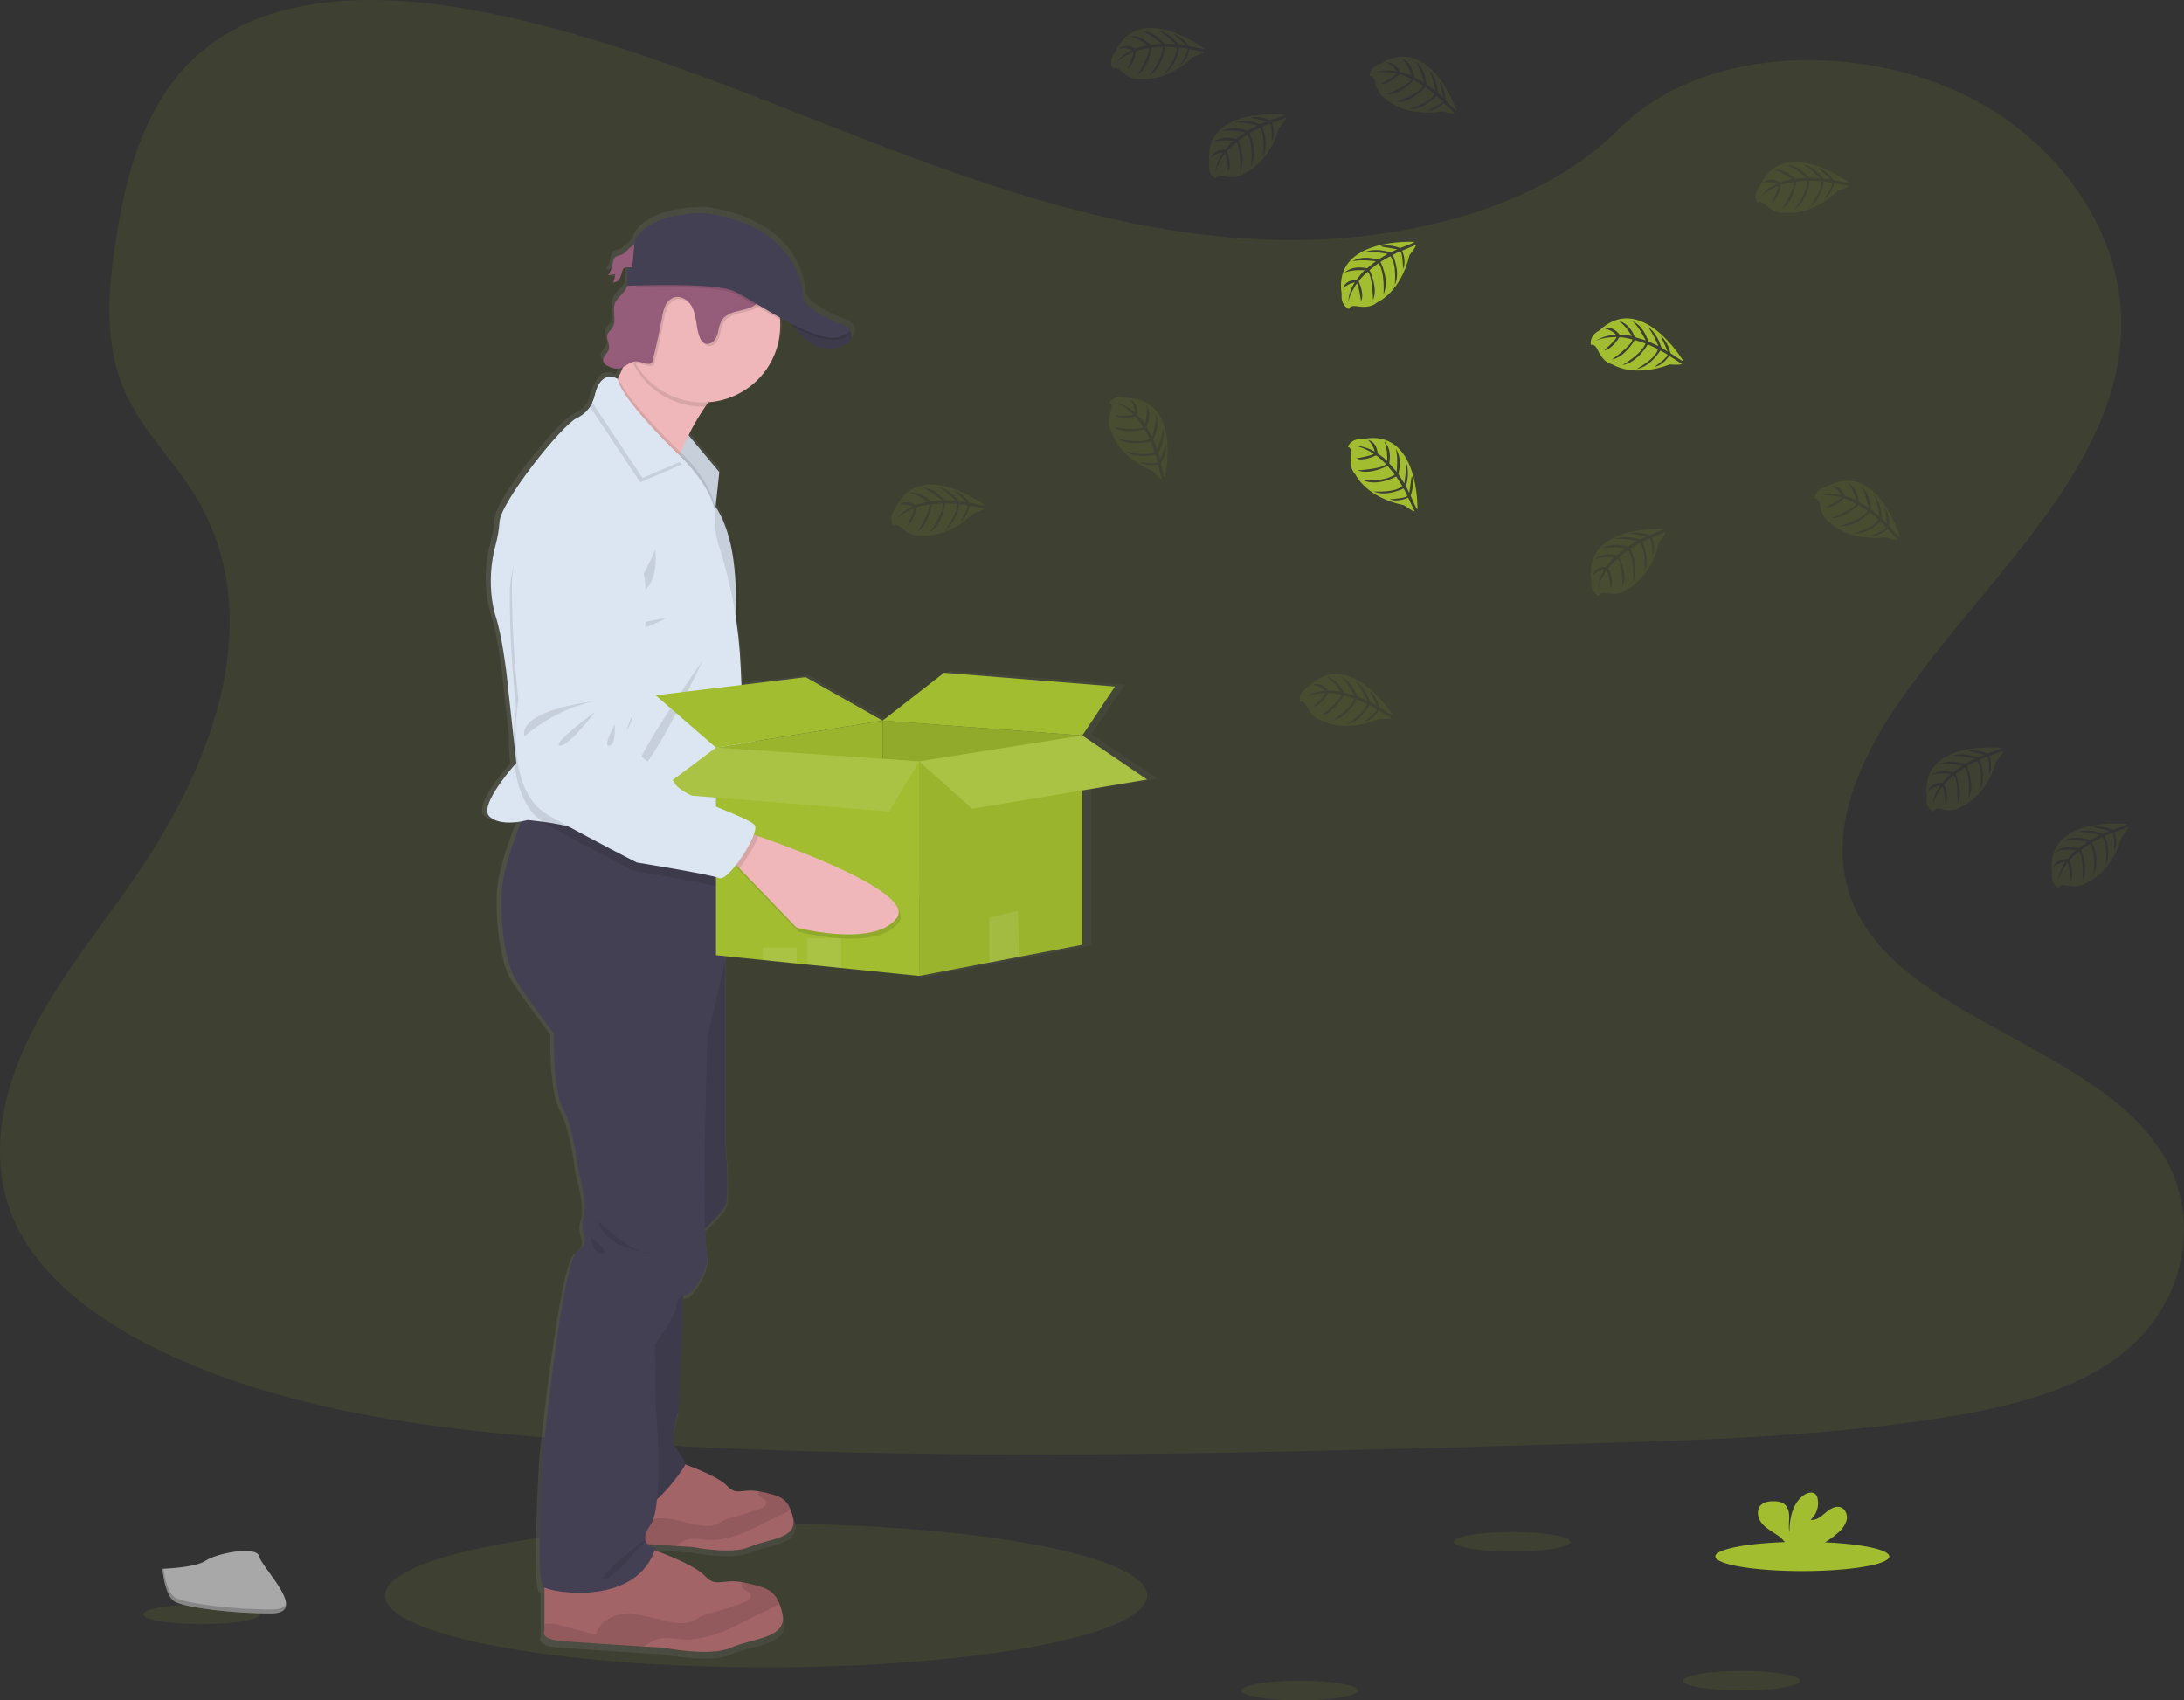 <svg width="149" height="116" viewBox="0 0 149 116" fill="none" xmlns="http://www.w3.org/2000/svg">
<rect x="0" y="0" width="149" height="116" fill="#333333" stroke="none"/>
<g clip-path="url(#clip0)">
<path opacity="0.1" d="M52.267 113.753C66.621 113.753 78.258 111.56 78.258 108.854C78.258 106.148 66.621 103.955 52.267 103.955C37.912 103.955 26.276 106.148 26.276 108.854C26.276 111.56 37.912 113.753 52.267 113.753Z" fill="#A2BD30"/>
<path opacity="0.1" d="M86.57 16.359C77.017 16.03 67.92 12.961 59.233 9.604C50.545 6.247 41.941 2.529 32.617 0.751C26.621 -0.393 19.762 -0.556 14.931 2.639C10.281 5.723 8.778 11.032 7.971 15.961C7.363 19.671 7.006 23.576 8.671 27.049C9.828 29.46 11.879 31.486 13.299 33.796C18.239 41.832 14.747 51.741 9.395 59.587C6.886 63.267 3.971 66.783 2.033 70.696C0.096 74.61 -0.8 79.109 0.896 83.112C2.575 87.077 6.579 90.049 10.917 92.142C19.727 96.393 30.104 97.609 40.23 98.299C62.639 99.824 85.166 99.164 107.634 98.502C115.949 98.258 124.3 98.01 132.48 96.731C137.023 96.02 141.712 94.892 145.01 92.17C149.196 88.715 150.233 82.864 147.428 78.532C142.723 71.263 129.717 69.458 126.424 61.659C124.614 57.365 126.473 52.584 129.104 48.603C134.748 40.061 144.207 32.567 144.705 22.805C145.047 16.099 140.5 9.384 133.469 6.211C126.099 2.885 115.879 3.303 110.444 8.808C104.843 14.471 95.005 16.652 86.57 16.359Z" fill="#A2BD30"/>
<path d="M78.98 53.121L74.459 50.089L76.739 46.711L64.799 45.764L60.508 49.065L55.138 46.069L50.658 46.605L50.605 45.431C50.55 44.206 50.426 42.985 50.234 41.774C50.254 41.407 50.267 40.985 50.266 40.527C50.266 38.596 50.003 36.037 48.849 34.33L49.114 31.954L46.959 29.421C47.306 28.735 47.7 28.075 48.14 27.445C48.214 27.339 48.288 27.236 48.367 27.136C51.164 26.935 53.371 24.647 53.371 21.85C53.371 21.72 53.371 21.591 53.356 21.463C53.356 21.412 53.346 21.359 53.34 21.308C53.613 21.454 53.889 21.601 54.165 21.748C54.217 21.822 54.276 21.895 54.34 21.982L54.354 21.998L54.436 22.099L54.463 22.13C54.492 22.165 54.523 22.199 54.554 22.234L54.575 22.258C54.653 22.345 54.736 22.433 54.825 22.519C54.835 22.528 54.845 22.537 54.854 22.547L54.965 22.65L54.996 22.678C55.09 22.762 55.191 22.842 55.291 22.919L55.324 22.942L55.45 23.029L55.492 23.055C55.54 23.085 55.591 23.115 55.639 23.143L55.657 23.154C55.715 23.184 55.774 23.214 55.833 23.242L55.862 23.253C55.912 23.275 55.962 23.296 56.01 23.315L56.056 23.331C56.107 23.349 56.157 23.365 56.211 23.38L56.243 23.389C56.308 23.405 56.373 23.418 56.439 23.428H56.447C56.509 23.438 56.572 23.445 56.636 23.447H56.678C56.735 23.45 56.791 23.45 56.848 23.447H56.885C56.956 23.443 57.026 23.435 57.096 23.422C57.426 23.379 57.743 23.266 58.026 23.09C58.098 23.043 58.162 22.984 58.215 22.916C58.51 22.531 58.185 22.11 58.185 22.11C58.07 21.836 57.323 21.644 57.323 21.644C57.323 21.644 54.962 20.663 54.962 19.882C54.962 19.101 54.371 15.048 48.277 14.121C48.277 14.121 44.313 13.899 43.199 16.011L43.175 16.258C42.847 16.462 42.576 16.871 42.253 16.992C42.113 17.022 41.978 17.071 41.853 17.139V17.111C41.815 17.143 41.785 17.183 41.763 17.227C41.693 17.364 41.652 17.514 41.64 17.667C41.607 17.855 41.541 18.035 41.447 18.2C41.42 18.247 41.391 18.293 41.358 18.335V18.335L41.333 18.375C41.505 18.388 41.677 18.361 41.835 18.294C41.81 18.495 41.761 18.693 41.687 18.882C41.781 18.885 41.874 18.861 41.955 18.813C42.035 18.765 42.1 18.695 42.142 18.612V18.6L42.161 18.573C42.198 18.505 42.229 18.434 42.253 18.36L42.236 18.378C42.266 18.283 42.293 18.186 42.325 18.092C42.34 18.039 42.364 17.989 42.397 17.945C42.437 17.905 42.485 17.876 42.538 17.858C42.591 17.84 42.648 17.835 42.703 17.843L42.642 19.117H42.669C42.633 19.209 42.59 19.299 42.539 19.384C42.33 19.722 41.949 19.952 41.809 20.322C41.748 20.501 41.725 20.69 41.741 20.877C41.741 20.988 41.754 21.099 41.763 21.209V21.201C41.783 21.494 41.789 21.773 41.63 22.01C41.521 22.171 41.345 22.293 41.285 22.477C41.268 22.528 41.26 22.581 41.262 22.635C41.274 22.796 41.308 22.955 41.363 23.107C41.363 23.104 41.363 23.101 41.363 23.098C41.4 23.209 41.408 23.328 41.388 23.444C41.321 23.738 40.963 23.983 40.98 24.264C40.98 24.301 40.985 24.337 40.997 24.372C41.066 24.509 41.185 24.615 41.33 24.666C41.558 24.795 41.819 24.852 42.08 24.831C42.178 24.813 42.272 24.781 42.36 24.735C42.257 24.972 42.151 25.205 42.043 25.427C42.027 25.462 42.009 25.497 41.992 25.532C41.992 25.532 41.079 24.926 40.561 26.163C40.41 26.419 40.302 26.699 40.241 26.991C40.215 27.107 40.178 27.221 40.132 27.331C39.902 27.719 39.558 28.026 39.146 28.212C38.089 28.694 33.821 33.991 33.745 35.363C33.709 35.898 33.618 36.428 33.474 36.946C33.138 38.164 33.052 39.437 33.22 40.689C33.273 41.093 33.36 41.493 33.481 41.883C33.934 43.253 34.237 45.809 34.237 45.809L34.727 50.247C34.709 50.86 34.735 51.473 34.807 52.081C34.306 52.65 32.298 55.018 33.065 55.663C33.656 56.171 34.689 56.087 35.269 55.983C34.78 57.186 34.011 59.277 33.909 60.713C33.762 62.838 34.162 65.653 34.795 66.734C35.428 67.815 37.539 70.587 37.539 70.587C37.539 70.587 37.44 74.391 38.194 75.772C38.948 77.154 39.252 80.021 39.252 80.021C39.252 80.021 39.956 82.441 39.603 83.331C39.251 84.221 40.257 84.961 39.2 85.552C38.144 86.144 36.792 99.483 36.792 99.483C36.792 99.483 36.247 108.224 36.792 108.669C36.821 108.69 36.852 108.709 36.885 108.724V111.661C36.885 111.661 36.507 112.277 38.043 112.402C39.096 112.486 42.079 112.675 43.848 112.785L45.219 112.871C45.219 112.871 48.466 113.514 49.901 112.871C51.336 112.227 53.879 112.242 53.501 110.543C53.451 110.312 53.383 110.085 53.3 109.863C52.885 108.809 52.181 108.688 50.884 108.395C50.809 108.379 50.736 108.364 50.67 108.352C49.303 108.116 48.855 108.749 48.089 107.925C47.423 107.213 45.303 106.415 44.582 106.163C44.599 106.11 44.622 106.058 44.639 106.004C44.435 105.97 44.245 105.877 44.092 105.738L46.047 105.862L47.212 105.934C47.212 105.934 49.972 106.481 51.197 105.934C52.422 105.386 54.577 105.4 54.255 103.957C54.212 103.76 54.156 103.567 54.085 103.378C53.732 102.483 53.133 102.384 52.031 102.136C51.967 102.123 51.908 102.11 51.849 102.099C50.688 101.898 50.307 102.436 49.656 101.737C49.098 101.14 47.337 100.472 46.704 100.245C46.704 99.919 46.261 99.455 45.982 98.989C45.655 98.446 46.26 96.544 46.26 96.544L46.605 88.654C46.737 88.596 46.876 88.556 47.019 88.536C47.019 88.536 48.58 87.053 48.227 85.473C48.155 84.995 48.118 84.513 48.115 84.03C48.629 83.555 49.336 82.855 49.536 82.423C49.864 81.72 49.536 78.311 49.536 78.311V65.278L52.149 65.541L54.519 65.784L55.241 65.857L57.611 66.095L63.059 66.643L67.968 65.718L70.091 65.318L74.459 64.496V53.864L78.98 53.121ZM43.025 17.89L42.721 17.858C42.821 17.863 42.927 17.882 43.025 17.89Z" fill="url(#paint0_linear)"/>
<path d="M68.384 60.024C66.908 62.126 61.602 61.013 61.602 61.013L57.49 57.184L56.937 56.666L57.865 54.704C57.865 54.704 58.16 54.785 58.666 54.929C61.324 55.697 69.629 58.258 68.384 60.024Z" fill="#EFB7B9"/>
<path opacity="0.1" d="M58.663 54.929C58.482 55.557 57.984 56.499 57.49 57.184L56.937 56.666L57.865 54.704C57.865 54.704 58.163 54.785 58.663 54.929Z" fill="black"/>
<path d="M44.561 32.804C44.561 32.804 40.771 34.477 40.957 38.584C41.091 41.23 41.38 43.867 41.825 46.479C41.825 46.479 41.05 52.66 44.276 54.253C47.502 55.846 50.488 57.156 50.488 57.156C50.488 57.156 55.536 57.697 56.163 57.92C56.791 58.143 58.751 54.73 58.389 54.199C58.027 53.667 53.394 52.553 52.804 51.666C52.214 50.779 50.848 50.231 50.848 50.231C50.848 50.231 49.439 49.382 49.343 48.616C49.247 47.849 49.619 47.278 49.714 46.941C49.808 46.605 50.047 43.358 50.047 43.358C50.047 43.358 51.638 31.801 44.561 32.804Z" fill="#DCE6F2"/>
<path opacity="0.1" d="M47.063 46.31C47.063 46.31 41.863 47.176 42.366 48.987C42.366 48.987 44.254 47.033 47.063 46.31Z" fill="black"/>
<path opacity="0.1" d="M47.102 47.043C47.102 47.043 44.244 49.365 44.803 49.484C45.362 49.602 47.102 47.043 47.102 47.043Z" fill="black"/>
<path opacity="0.1" d="M48.477 47.852C48.477 47.852 47.711 49.413 48.181 49.308C48.652 49.202 48.477 47.852 48.477 47.852Z" fill="black"/>
<path opacity="0.1" d="M58.855 55.095L58.539 55.005C58.629 54.711 58.654 54.473 58.581 54.363C58.219 53.832 53.589 52.719 53 51.83C52.411 50.942 51.045 50.395 51.045 50.395C51.045 50.395 49.635 49.547 49.539 48.78C49.443 48.014 49.815 47.442 49.91 47.106C50.004 46.77 50.243 43.522 50.243 43.522C50.243 43.522 51.83 31.966 44.753 32.969C44.753 32.969 40.963 34.643 41.147 38.75C41.281 41.397 41.571 44.033 42.017 46.645C42.017 46.645 41.242 52.826 44.468 54.419C47.694 56.012 50.68 57.322 50.68 57.322C50.68 57.322 55.726 57.861 56.355 58.086C56.593 58.171 57.022 57.732 57.443 57.128L57.682 57.35L61.794 61.177C61.794 61.177 67.1 62.292 68.576 60.19C69.823 58.422 61.519 55.861 58.855 55.095Z" fill="black"/>
<path d="M42.38 17.388C42.235 17.416 42.097 17.469 41.971 17.545C41.823 17.667 41.823 17.876 41.786 18.058C41.743 18.311 41.642 18.551 41.491 18.76C41.659 18.772 41.827 18.744 41.982 18.679C41.957 18.88 41.908 19.077 41.835 19.266C41.927 19.268 42.017 19.244 42.096 19.197C42.175 19.149 42.238 19.08 42.278 18.997C42.356 18.832 42.417 18.659 42.462 18.482C42.476 18.429 42.5 18.379 42.533 18.335C42.669 18.175 42.921 18.247 43.131 18.268C43.305 18.282 43.48 18.25 43.638 18.175C43.796 18.099 43.931 17.983 44.028 17.839C44.251 17.503 44.264 16.642 43.733 16.551C43.178 16.46 42.833 17.221 42.38 17.388Z" fill="#965D7B"/>
<g opacity="0.1">
<path opacity="0.1" d="M41.956 17.726C41.969 17.654 41.978 17.579 41.994 17.507C41.854 17.629 41.847 17.836 41.81 18.019C41.791 18.125 41.762 18.229 41.723 18.329C41.839 18.145 41.918 17.94 41.956 17.726V17.726Z" fill="black"/>
<path opacity="0.1" d="M42.003 18.939C42.077 18.75 42.126 18.552 42.151 18.351C42.003 18.413 41.843 18.441 41.683 18.432C41.636 18.535 41.58 18.634 41.513 18.726C41.681 18.738 41.849 18.711 42.003 18.646C41.979 18.847 41.929 19.045 41.856 19.234C41.947 19.236 42.038 19.212 42.117 19.164C42.195 19.116 42.258 19.047 42.298 18.965C42.335 18.898 42.365 18.828 42.387 18.755C42.344 18.815 42.286 18.863 42.219 18.896C42.152 18.928 42.078 18.942 42.003 18.939V18.939Z" fill="black"/>
<path opacity="0.1" d="M43.299 17.94C43.089 17.919 42.836 17.847 42.7 18.007C42.667 18.052 42.643 18.102 42.629 18.154C42.616 18.192 42.604 18.232 42.593 18.272C42.734 18.162 42.961 18.22 43.151 18.239C43.326 18.254 43.501 18.221 43.658 18.146C43.816 18.071 43.951 17.955 44.049 17.811C44.093 17.739 44.127 17.662 44.148 17.58C44.047 17.705 43.916 17.802 43.768 17.865C43.62 17.928 43.459 17.953 43.299 17.94Z" fill="black"/>
</g>
<path d="M46.822 29.517L49.073 32.21L48.779 34.928L46.059 30.691L46.822 29.517Z" fill="#DCE6F2"/>
<path opacity="0.1" d="M49.071 32.21L48.795 34.766L48.778 34.928L46.323 31.104L46.059 30.691L46.136 30.572L46.821 29.517L46.973 29.699L49.071 32.21Z" fill="black"/>
<path d="M50.24 25.87C49.479 26.087 48.751 26.834 48.118 27.739C47.69 28.365 47.307 29.019 46.972 29.698C46.764 30.113 46.581 30.511 46.429 30.857L46.323 31.104C46.066 31.707 45.923 32.111 45.923 32.111C45.923 32.111 40.093 27.75 41.016 27.456C41.326 27.358 41.733 26.697 42.136 25.864L42.186 25.759C42.441 25.224 42.692 24.628 42.915 24.067C43.371 22.914 43.709 21.913 43.709 21.913C43.709 21.913 52.565 25.209 50.24 25.87Z" fill="#EFB7B9"/>
<path d="M53.728 21.668C53.728 21.668 55.074 24.09 56.882 23.76C58.69 23.43 57.946 22.459 57.946 22.459L53.728 21.668Z" fill="#444053"/>
<path d="M51.12 105.54C49.927 106.082 47.231 105.54 47.231 105.54L46.094 105.47C44.618 105.376 42.148 105.217 41.274 105.146C39.999 105.042 40.312 104.522 40.312 104.522V101.381L46.499 99.822C46.499 99.822 48.944 100.654 49.614 101.381C50.251 102.074 50.623 101.541 51.758 101.741C51.814 101.751 51.873 101.763 51.935 101.778C53.012 102.023 53.596 102.12 53.942 103.008C54.011 103.195 54.067 103.386 54.109 103.581C54.427 105.011 52.311 105.001 51.12 105.54Z" fill="#A36468"/>
<path opacity="0.1" d="M53.942 103.009C53.72 103.146 53.487 103.265 53.245 103.364C52.434 103.732 51.662 104.182 50.841 104.53C50.02 104.878 49.136 105.126 48.248 105.06C47.783 105.026 47.308 104.913 46.863 105.045C46.589 105.151 46.33 105.294 46.094 105.47C44.618 105.376 42.148 105.217 41.274 105.147C39.999 105.042 40.312 104.523 40.312 104.523V104.155C40.358 104.155 40.409 104.142 40.468 104.138C40.774 104.133 41.078 104.178 41.368 104.271C42.009 104.445 42.647 104.615 43.287 104.785C43.34 104.588 43.432 104.402 43.559 104.241C43.686 104.08 43.845 103.947 44.025 103.848C44.391 103.655 44.801 103.562 45.215 103.577C46.208 103.59 47.148 104.058 48.14 104.105C48.417 104.131 48.697 104.084 48.95 103.97C49.086 103.903 49.206 103.804 49.339 103.73C49.551 103.627 49.776 103.552 50.007 103.505C50.657 103.344 51.296 103.139 51.918 102.891C52.096 102.822 52.302 102.697 52.279 102.509C52.248 102.26 51.853 102.23 51.75 102.001C51.732 101.96 51.724 101.915 51.725 101.87C51.728 101.825 51.74 101.781 51.762 101.741C51.818 101.751 51.877 101.763 51.939 101.778C53.012 102.023 53.596 102.12 53.942 103.009Z" fill="black"/>
<path d="M49.86 112.413C48.458 113.05 45.284 112.413 45.284 112.413L43.949 112.335C42.219 112.225 39.305 112.041 38.277 111.955C36.776 111.831 37.145 111.22 37.145 111.22V107.518L44.425 105.683C44.425 105.683 47.303 106.662 48.092 107.518C48.84 108.333 49.272 107.706 50.614 107.941C50.68 107.953 50.75 107.968 50.822 107.984C52.09 108.277 52.778 108.388 53.183 109.433C53.266 109.653 53.331 109.878 53.38 110.107C53.746 111.79 51.262 111.777 49.86 112.413Z" fill="#A36468"/>
<path opacity="0.1" d="M53.18 109.433C52.92 109.595 52.646 109.735 52.361 109.851C51.406 110.285 50.497 110.813 49.532 111.223C48.567 111.633 47.526 111.923 46.48 111.847C45.934 111.807 45.374 111.671 44.856 111.829C44.532 111.955 44.226 112.125 43.949 112.335C42.219 112.224 39.305 112.041 38.277 111.954C36.776 111.831 37.145 111.22 37.145 111.22V110.788C37.206 110.778 37.267 110.772 37.329 110.768C37.689 110.761 38.047 110.814 38.389 110.925L40.645 111.53C40.708 111.297 40.818 111.078 40.969 110.889C41.119 110.699 41.307 110.542 41.521 110.427C41.951 110.199 42.434 110.088 42.921 110.107C44.09 110.123 45.196 110.674 46.363 110.73C46.688 110.759 47.016 110.705 47.314 110.572C47.474 110.492 47.609 110.376 47.771 110.289C48.021 110.167 48.285 110.079 48.558 110.025C49.319 109.834 50.066 109.592 50.795 109.302C51.004 109.22 51.247 109.073 51.219 108.853C51.182 108.559 50.719 108.524 50.596 108.254C50.575 108.205 50.566 108.152 50.569 108.099C50.571 108.046 50.586 107.995 50.611 107.948C50.677 107.96 50.747 107.975 50.819 107.991C52.087 108.273 52.775 108.387 53.18 109.433Z" fill="black"/>
<path d="M46.686 87.009L46.292 96.236C46.292 96.236 45.702 98.12 46.022 98.659C46.342 99.198 46.883 99.735 46.686 100.054C46.49 100.372 44.128 103.818 43.365 102.496C42.602 101.174 41.85 95.447 41.85 95.447L42.554 88.374L46.686 87.009Z" fill="#444053"/>
<path d="M48.395 64.022L49.491 65.478V78.148C49.491 78.148 49.811 81.526 49.491 82.223C49.17 82.921 47.547 84.316 47.547 84.316L46.182 77.341L46.477 69.962L48.395 64.022Z" fill="#444053"/>
<path opacity="0.1" d="M46.686 87.009L46.292 96.236C46.292 96.236 45.702 98.12 46.022 98.659C46.342 99.198 46.883 99.735 46.686 100.054C46.49 100.372 44.128 103.818 43.365 102.496C42.602 101.174 41.85 95.447 41.85 95.447L42.554 88.374L46.686 87.009Z" fill="black"/>
<path opacity="0.1" d="M48.395 64.022L49.491 65.478V78.148C49.491 78.148 49.811 81.526 49.491 82.223C49.17 82.921 47.547 84.316 47.547 84.316L46.182 77.341L46.477 69.962L48.395 64.022Z" fill="black"/>
<path d="M49.491 58.618V65.471L48.261 70.806C48.261 70.806 47.867 83.68 48.211 85.246C48.555 86.811 47.03 88.281 47.03 88.281C47.03 88.281 46.145 88.379 46.145 89.064C46.145 89.748 44.669 91.707 44.669 91.707L44.718 95.525C44.718 95.525 45.358 102.672 44.374 104.042C43.389 105.412 44.718 105.609 44.718 105.609C43.488 109.622 37.584 108.693 37.052 108.252C36.519 107.812 37.052 99.148 37.052 99.148C37.052 99.148 38.371 85.931 39.404 85.344C40.437 84.757 39.454 84.022 39.798 83.141C40.142 82.26 39.454 79.862 39.454 79.862C39.454 79.862 39.159 77.022 38.421 75.652C37.683 74.282 37.781 70.512 37.781 70.512C37.781 70.512 35.714 67.771 35.1 66.694C34.486 65.618 34.091 62.828 34.239 60.722C34.339 59.299 35.09 57.227 35.567 56.035C35.796 55.463 35.961 55.093 35.961 55.093L36.101 55.13L44.163 57.23L49.491 58.618Z" fill="#444053"/>
<path opacity="0.1" d="M50.24 25.871C49.479 26.088 48.751 26.834 48.118 27.74H47.953C47.025 27.741 46.113 27.498 45.309 27.035C44.506 26.573 43.84 25.908 43.377 25.107C43.184 24.775 43.029 24.423 42.914 24.057C43.37 22.904 43.708 21.903 43.708 21.903C43.708 21.903 52.565 25.21 50.24 25.871Z" fill="black"/>
<path d="M53.229 22.199C53.23 23.003 53.046 23.796 52.691 24.517C52.336 25.239 51.819 25.87 51.18 26.361C50.541 26.852 49.797 27.191 49.006 27.352C48.215 27.512 47.397 27.49 46.616 27.286C45.834 27.082 45.111 26.703 44.5 26.177C43.889 25.652 43.408 24.993 43.093 24.253C42.779 23.513 42.639 22.711 42.685 21.909C42.731 21.107 42.961 20.326 43.358 19.626C43.518 19.342 43.705 19.074 43.916 18.825C44.264 18.412 44.673 18.055 45.129 17.764C45.9 17.277 46.784 16.997 47.695 16.952C48.607 16.907 49.515 17.097 50.33 17.505C51.146 17.913 51.841 18.525 52.347 19.28C52.854 20.035 53.156 20.909 53.222 21.814C53.225 21.944 53.229 22.071 53.229 22.199Z" fill="#EFB7B9"/>
<path opacity="0.1" d="M48.795 34.767L48.778 34.928L46.323 31.11C46.066 31.713 45.923 32.117 45.923 32.117C45.923 32.117 40.093 27.75 41.016 27.456C41.326 27.358 41.733 26.697 42.136 25.864L42.186 25.759C42.614 27.028 45.101 29.564 46.136 30.58C46.255 30.697 46.354 30.794 46.431 30.865L46.589 31.012L46.671 31.094C47.048 31.48 48.636 33.183 48.795 34.767Z" fill="black"/>
<path d="M50.63 47.721L50.361 56.322L50.314 57.854C50.314 57.854 47.132 57.56 44.163 57.237C41.772 56.977 39.518 56.697 39.171 56.532C38.728 56.325 37.779 56.165 37.031 56.064C36.452 55.986 35.998 55.945 35.998 55.945C35.998 55.945 35.828 55.995 35.567 56.042C34.997 56.144 33.996 56.228 33.413 55.724C32.668 55.08 34.627 52.737 35.115 52.175L35.223 52.053L35.038 50.357L34.559 45.959C34.559 45.959 34.264 43.426 33.821 42.068C33.702 41.681 33.617 41.286 33.565 40.885C33.401 39.645 33.485 38.384 33.813 37.176C33.953 36.663 34.042 36.137 34.079 35.606C34.153 34.248 38.322 28.998 39.355 28.521C39.82 28.305 40.194 27.934 40.412 27.472C40.484 27.327 40.538 27.174 40.573 27.015C41.016 25.107 42.136 25.864 42.136 25.864C42.406 27.358 46.587 31.311 46.587 31.311L46.67 31.393C47.085 31.816 48.933 33.801 48.801 35.496C48.775 36.127 48.87 36.757 49.08 37.352C49.931 40.017 50.42 42.782 50.534 45.576L50.63 47.721Z" fill="#DCE6F2"/>
<path opacity="0.1" d="M44.706 37.508C44.706 37.508 43.672 40.005 42.898 40.409C42.123 40.812 45.075 41.26 44.706 37.508Z" fill="black"/>
<path opacity="0.1" d="M45.48 42.17C45.48 42.17 43.119 42.464 43.119 42.905C43.119 43.345 45.48 42.17 45.48 42.17Z" fill="black"/>
<path opacity="0.1" d="M47.953 45.034C47.953 45.034 44.521 52.303 43.562 52.523C42.602 52.744 47.953 45.034 47.953 45.034Z" fill="black"/>
<path opacity="0.1" d="M46.522 31.68L43.684 32.907L40.258 27.759C40.331 27.614 40.385 27.46 40.419 27.302C40.862 25.393 41.982 26.151 41.982 26.151C42.252 27.644 46.434 31.597 46.434 31.597L46.522 31.68Z" fill="black"/>
<path d="M46.67 31.386L43.832 32.613L40.406 27.465C40.478 27.32 40.532 27.166 40.567 27.008C41.01 25.099 42.13 25.857 42.13 25.857C42.4 27.35 46.581 31.303 46.581 31.303L46.67 31.386Z" fill="#DCE6F2"/>
<path opacity="0.1" d="M50.314 57.854C50.314 57.854 47.132 57.56 44.163 57.237L49.491 58.625V60.24C49.258 60.45 49.055 60.559 48.924 60.503C48.31 60.246 43.299 59.439 43.299 59.439C43.299 59.439 40.389 57.97 37.248 56.208C37.172 56.166 37.098 56.12 37.026 56.07C36.66 55.823 36.345 55.508 36.097 55.143C35.517 54.308 35.233 53.234 35.111 52.181C35.042 51.578 35.016 50.971 35.034 50.364C35.049 49.675 35.112 48.989 35.223 48.309C34.919 45.677 34.771 43.029 34.78 40.379C34.817 36.267 38.691 34.799 38.691 34.799C45.813 34.175 43.605 45.629 43.605 45.629C43.605 45.629 43.193 48.86 43.081 49.19C42.969 49.521 42.566 50.071 42.62 50.842C42.675 51.613 44.036 52.535 44.036 52.535C44.036 52.535 45.364 53.155 45.911 54.073C46.31 54.75 48.899 55.668 50.361 56.323L50.314 57.854Z" fill="black"/>
<path opacity="0.1" d="M52.699 18.939C52.702 19.181 52.651 19.42 52.552 19.641C52.476 19.821 52.388 19.995 52.289 20.163C52.134 20.473 51.913 20.745 51.642 20.962C51.301 21.205 50.87 21.272 50.462 21.371C50.053 21.469 49.628 21.626 49.395 21.973C49.268 22.195 49.184 22.439 49.145 22.692C49.106 22.945 49.005 23.184 48.85 23.388C48.77 23.488 48.658 23.558 48.533 23.588C48.408 23.618 48.276 23.605 48.159 23.553C48.036 23.47 47.942 23.35 47.892 23.211C47.724 22.833 47.681 22.415 47.613 22.008C47.545 21.601 47.449 21.183 47.198 20.855C46.947 20.528 46.503 20.312 46.109 20.44C45.977 20.49 45.857 20.567 45.756 20.665C45.654 20.762 45.574 20.88 45.519 21.009C45.41 21.269 45.335 21.541 45.296 21.82C45.113 22.817 44.897 23.807 44.648 24.792C44.64 24.832 44.624 24.871 44.599 24.904C44.56 24.943 44.507 24.965 44.452 24.965C44.121 25.009 43.804 24.779 43.47 24.804C43.436 24.806 43.402 24.812 43.368 24.82C42.829 23.887 42.591 22.812 42.686 21.741C42.782 20.669 43.206 19.652 43.901 18.829L43.928 18.821C44.15 18.743 44.351 18.616 44.518 18.451C44.731 18.239 44.928 18.012 45.108 17.771L45.227 17.625C45.566 17.218 45.952 16.853 46.378 16.536C46.494 16.442 46.627 16.37 46.77 16.325C46.893 16.301 47.019 16.297 47.142 16.313C47.652 16.374 48.166 16.393 48.679 16.37C49.036 16.314 49.396 16.278 49.758 16.262C50.692 16.288 51.489 16.945 52.079 17.664C52.397 18.033 52.68 18.457 52.699 18.939Z" fill="black"/>
<path d="M42.669 19.766C42.464 20.101 42.093 20.328 41.955 20.695C41.751 21.229 42.095 21.892 41.779 22.368C41.674 22.528 41.501 22.647 41.442 22.831C41.342 23.14 41.617 23.471 41.546 23.79C41.475 24.108 41.053 24.377 41.165 24.688C41.231 24.824 41.347 24.929 41.489 24.982C41.713 25.11 41.971 25.166 42.227 25.145C42.63 25.079 42.93 24.685 43.339 24.656C43.671 24.632 43.988 24.861 44.319 24.819C44.374 24.817 44.427 24.794 44.467 24.756C44.492 24.723 44.508 24.685 44.515 24.644C44.763 23.66 44.98 22.67 45.165 21.672C45.202 21.393 45.277 21.121 45.386 20.861C45.441 20.732 45.522 20.615 45.623 20.517C45.725 20.419 45.845 20.343 45.976 20.292C46.37 20.165 46.813 20.38 47.066 20.707C47.318 21.035 47.414 21.453 47.482 21.86C47.55 22.267 47.593 22.685 47.759 23.063C47.81 23.203 47.904 23.323 48.028 23.406C48.249 23.534 48.547 23.433 48.717 23.242C48.873 23.038 48.974 22.798 49.012 22.544C49.051 22.292 49.135 22.048 49.262 21.826C49.495 21.48 49.922 21.323 50.329 21.224C50.736 21.126 51.166 21.057 51.51 20.814C51.78 20.598 52 20.326 52.156 20.017C52.374 19.638 52.578 19.227 52.56 18.791C52.541 18.315 52.258 17.891 51.955 17.521C51.365 16.801 50.566 16.145 49.632 16.12C49.271 16.135 48.91 16.171 48.553 16.228C48.04 16.251 47.526 16.232 47.017 16.17C46.893 16.155 46.767 16.159 46.645 16.183C46.502 16.226 46.368 16.298 46.254 16.394C45.828 16.71 45.441 17.075 45.101 17.481C44.882 17.77 44.644 18.045 44.39 18.303C44.223 18.469 44.021 18.596 43.799 18.675C43.652 18.716 43.504 18.686 43.364 18.732C42.929 18.869 42.871 19.434 42.669 19.766Z" fill="#965D7B"/>
<path opacity="0.1" d="M56.882 23.759C55.701 23.974 54.722 23.024 54.181 22.331C54.014 22.121 53.863 21.899 53.728 21.668L57.781 22.428L57.944 22.459C57.944 22.459 58.69 23.43 56.882 23.759Z" fill="black"/>
<g opacity="0.1">
<path opacity="0.1" d="M41.546 23.369C41.562 23.177 41.533 22.984 41.46 22.805C41.46 22.82 41.447 22.834 41.442 22.849C41.379 23.046 41.465 23.25 41.519 23.454C41.531 23.427 41.54 23.398 41.546 23.369V23.369Z" fill="black"/>
<path opacity="0.1" d="M41.897 20.965C41.882 21.168 41.886 21.372 41.909 21.575C41.924 21.372 41.92 21.168 41.897 20.965Z" fill="black"/>
<path opacity="0.1" d="M52.147 19.592C51.992 19.902 51.772 20.174 51.501 20.391C51.16 20.633 50.73 20.701 50.32 20.799C49.91 20.898 49.486 21.055 49.253 21.401C49.127 21.624 49.042 21.868 49.004 22.121C48.965 22.374 48.864 22.614 48.708 22.819C48.539 23.009 48.24 23.112 48.019 22.983C47.895 22.9 47.801 22.779 47.751 22.639C47.584 22.262 47.539 21.845 47.473 21.437C47.407 21.028 47.308 20.611 47.057 20.284C46.806 19.956 46.362 19.741 45.968 19.868C45.836 19.919 45.716 19.996 45.614 20.093C45.513 20.191 45.432 20.308 45.377 20.438C45.268 20.697 45.194 20.97 45.156 21.249C44.972 22.246 44.755 23.237 44.506 24.221C44.499 24.261 44.483 24.3 44.458 24.332C44.418 24.371 44.365 24.394 44.31 24.396C43.98 24.438 43.662 24.209 43.33 24.233C42.921 24.262 42.622 24.655 42.219 24.72C41.962 24.743 41.704 24.686 41.481 24.557C41.378 24.513 41.286 24.448 41.211 24.366C41.176 24.415 41.153 24.472 41.144 24.531C41.134 24.59 41.139 24.651 41.156 24.708C41.221 24.845 41.338 24.951 41.481 25.002C41.704 25.131 41.962 25.188 42.219 25.165C42.622 25.101 42.921 24.707 43.33 24.678C43.662 24.654 43.98 24.883 44.31 24.841C44.365 24.839 44.418 24.816 44.458 24.777C44.483 24.745 44.499 24.706 44.506 24.666C44.754 23.687 44.971 22.696 45.156 21.694C45.194 21.415 45.268 21.142 45.377 20.883C45.432 20.753 45.513 20.636 45.614 20.538C45.716 20.441 45.836 20.364 45.968 20.313C46.362 20.186 46.804 20.401 47.057 20.729C47.309 21.056 47.405 21.475 47.473 21.882C47.541 22.288 47.584 22.707 47.751 23.084C47.801 23.224 47.895 23.345 48.019 23.428C48.24 23.556 48.539 23.454 48.708 23.263C48.864 23.059 48.965 22.819 49.004 22.566C49.042 22.313 49.127 22.069 49.253 21.846C49.486 21.5 49.913 21.344 50.32 21.244C50.727 21.144 51.157 21.078 51.501 20.836C51.772 20.619 51.992 20.346 52.147 20.037C52.366 19.66 52.569 19.249 52.552 18.812C52.549 18.756 52.543 18.701 52.534 18.645C52.463 18.981 52.332 19.302 52.147 19.592V19.592Z" fill="black"/>
</g>
<path opacity="0.1" d="M52.558 19.636C52.936 20.306 53.16 21.051 53.214 21.817C51.899 21.083 50.663 20.277 50.038 19.996C48.95 19.507 44.883 19.581 43.354 19.626C43.514 19.342 43.7 19.073 43.912 18.824C44.261 18.411 44.672 18.054 45.129 17.764C45.735 17.381 46.413 17.126 47.122 17.012C47.831 16.899 48.556 16.931 49.252 17.106C49.947 17.281 50.6 17.596 51.17 18.03C51.74 18.465 52.214 19.01 52.565 19.633L52.558 19.636Z" fill="black"/>
<path opacity="0.1" d="M57.251 23.136C56.541 23.353 55.382 22.933 54.181 22.331C54.014 22.121 53.863 21.899 53.728 21.668L57.781 22.428C58.049 22.61 58.117 22.87 57.251 23.136Z" fill="black"/>
<path d="M48.267 14.545C48.267 14.545 44.393 14.325 43.303 16.418L43.128 18.272L42.833 18.24L42.774 19.501C42.774 19.501 48.695 19.244 50.043 19.849C51.39 20.454 55.577 23.503 57.255 22.989C58.934 22.475 57.108 21.998 57.108 21.998C57.108 21.998 54.798 21.024 54.798 20.261C54.798 19.497 54.225 15.463 48.267 14.545Z" fill="#444053"/>
<path opacity="0.1" d="M40.794 83.3C40.794 83.3 43.267 85.686 44.337 85.502C44.337 85.502 41.311 85.246 40.794 83.3Z" fill="black"/>
<path opacity="0.1" d="M40.278 84.406C40.278 84.406 40.499 85.633 41.09 85.513C41.68 85.393 40.278 84.406 40.278 84.406Z" fill="black"/>
<path opacity="0.1" d="M44.152 104.923C44.152 104.923 40.642 107.64 41.234 107.713C41.826 107.787 44.152 104.923 44.152 104.923Z" fill="black"/>
<path d="M48.847 51.005L60.212 49.165V59.87L49.414 59.308L48.847 51.005Z" fill="#A2BD30"/>
<path opacity="0.05" d="M48.847 51.005L60.212 49.165V59.87L49.414 59.308L48.847 51.005Z" fill="black"/>
<path d="M60.212 49.165L73.84 50.18L73.086 59.496L60.212 59.87V49.165Z" fill="#A2BD30"/>
<path opacity="0.1" d="M60.212 49.165L73.84 50.18L73.086 59.496L60.212 59.87V49.165Z" fill="black"/>
<path d="M64.402 45.898L60.212 49.165L73.84 50.18L76.067 46.836L64.402 45.898Z" fill="#A2BD30"/>
<path d="M44.732 47.437L54.963 46.197L60.212 49.165L48.847 51.005L44.732 47.437Z" fill="#A2BD30"/>
<path d="M62.703 51.945V66.581L57.38 66.038L55.064 65.803L54.358 65.729L52.044 65.493L48.847 65.167V51.005L60.21 51.774L62.703 51.945Z" fill="#A2BD30"/>
<path d="M73.84 50.18V64.453L69.573 65.268L67.498 65.665L62.703 66.581V51.945L73.84 50.18Z" fill="#A2BD30"/>
<path opacity="0.05" d="M73.84 50.18V64.453L69.573 65.268L67.498 65.665L62.703 66.581V51.945L73.84 50.18Z" fill="black"/>
<path d="M44.732 54.086L48.847 51.005L62.703 51.945L60.663 55.363L44.732 54.086Z" fill="#A2BD30"/>
<path opacity="0.1" d="M44.732 54.086L48.847 51.005L62.703 51.945L60.663 55.363L44.732 54.086Z" fill="white"/>
<path d="M73.84 50.18L62.703 51.945L66.328 55.175L78.258 53.184L73.84 50.18Z" fill="#A2BD30"/>
<path opacity="0.1" d="M73.84 50.18L62.703 51.945L66.328 55.175L78.258 53.184L73.84 50.18Z" fill="white"/>
<path opacity="0.1" d="M69.573 65.268L67.498 65.665V62.614L69.442 62.127L69.573 65.268Z" fill="white"/>
<path opacity="0.1" d="M57.379 64.02V66.038L55.064 65.803V64.02H57.379Z" fill="white"/>
<path opacity="0.1" d="M54.358 64.656V65.729L52.044 65.493V64.656H54.358Z" fill="white"/>
<path opacity="0.1" d="M61.31 62.95C59.723 64.969 54.484 63.574 54.484 63.574L50.59 59.532L50.062 58.985L51.095 57.076C51.095 57.076 51.39 57.173 51.883 57.343C54.492 58.251 62.645 61.251 61.31 62.95Z" fill="black"/>
<path d="M61.162 62.656C59.575 64.675 54.336 63.28 54.336 63.28L50.442 59.239L49.914 58.691L50.947 56.782C50.947 56.782 51.242 56.879 51.735 57.049C54.345 57.956 62.498 60.957 61.162 62.656Z" fill="#EFB7B9"/>
<path opacity="0.1" d="M51.73 57.049C51.514 57.666 50.966 58.579 50.437 59.239L49.908 58.691L50.941 56.782C50.941 56.782 51.238 56.879 51.73 57.049Z" fill="black"/>
<path d="M38.839 34.211C38.839 34.211 34.965 35.68 34.928 39.791C34.919 42.441 35.067 45.089 35.37 47.721C35.37 47.721 34.264 53.852 37.4 55.614C40.536 57.377 43.451 58.845 43.451 58.845C43.451 58.845 48.462 59.653 49.077 59.91C49.693 60.167 51.831 56.863 51.499 56.312C51.167 55.761 46.605 54.403 46.063 53.485C45.522 52.567 44.188 51.949 44.188 51.949C44.188 51.949 42.827 51.025 42.772 50.254C42.718 49.483 43.119 48.933 43.233 48.602C43.346 48.272 43.758 45.041 43.758 45.041C43.758 45.041 45.96 33.58 38.839 34.211Z" fill="#DCE6F2"/>
<path opacity="0.1" d="M40.61 47.824C40.61 47.824 35.37 48.412 35.776 50.247C35.776 50.247 37.767 48.395 40.61 47.824Z" fill="black"/>
<path opacity="0.1" d="M40.61 48.558C40.61 48.558 37.636 50.724 38.182 50.871C38.728 51.018 40.61 48.558 40.61 48.558Z" fill="black"/>
<path opacity="0.1" d="M41.938 49.44C41.938 49.44 41.09 50.958 41.569 50.879C42.049 50.799 41.938 49.44 41.938 49.44Z" fill="black"/>
<path d="M96.491 16.504C96.491 16.504 90.883 16.168 91.538 20.083C91.538 20.083 91.407 20.775 92.037 21.089C92.037 21.089 92.047 20.795 92.613 20.896C92.814 20.93 93.019 20.94 93.222 20.926C93.498 20.908 93.76 20.8 93.969 20.619V20.619C93.969 20.619 95.547 19.971 96.161 17.404C96.161 17.404 96.615 16.843 96.603 16.7L95.656 17.103C95.656 17.103 95.979 17.783 95.724 18.349C95.724 18.349 95.694 17.128 95.511 17.156C95.474 17.156 95.02 17.393 95.02 17.393C95.02 17.393 95.576 18.576 95.156 19.438C95.156 19.438 95.315 17.979 94.846 17.478L94.178 17.866C94.178 17.866 94.829 19.089 94.388 20.087C94.388 20.087 94.502 18.556 94.038 17.96L93.433 18.428C93.433 18.428 94.046 19.635 93.672 20.463C93.672 20.463 93.624 18.681 93.302 18.546C93.302 18.546 92.773 19.009 92.694 19.2C92.694 19.2 93.112 20.081 92.852 20.538C92.852 20.538 92.692 19.35 92.556 19.344C92.556 19.344 92.03 20.131 91.975 20.666C92.001 20.168 92.157 19.685 92.428 19.265C92.124 19.322 91.844 19.467 91.622 19.681C91.622 19.681 91.703 19.124 92.558 19.076C92.558 19.076 93.001 18.478 93.11 18.441C93.11 18.441 92.26 18.371 91.745 18.598C91.745 18.598 92.198 18.074 93.266 18.305L93.857 17.82C93.857 17.82 92.738 17.673 92.263 17.836C92.263 17.836 92.809 17.372 94.018 17.71L94.667 17.324C94.667 17.324 93.714 17.118 93.145 17.193C93.145 17.193 93.745 16.871 94.858 17.219L95.322 17.012C95.322 17.012 94.623 16.876 94.419 16.854C94.215 16.832 94.204 16.776 94.204 16.776C94.646 16.703 95.101 16.753 95.516 16.923C95.516 16.923 96.512 16.566 96.491 16.504Z" fill="#A2BD30"/>
<path opacity="0.1" d="M113.532 36.085C113.532 36.085 107.924 35.749 108.579 39.664C108.579 39.664 108.448 40.355 109.078 40.669C109.078 40.669 109.088 40.376 109.655 40.477C109.856 40.511 110.061 40.521 110.264 40.507C110.537 40.487 110.796 40.38 111.002 40.201V40.201C111.002 40.201 112.582 39.552 113.196 36.985C113.196 36.985 113.649 36.426 113.631 36.282L112.683 36.684C112.683 36.684 113.007 37.364 112.753 37.929C112.753 37.929 112.722 36.709 112.54 36.737C112.503 36.737 112.047 36.973 112.047 36.973C112.047 36.973 112.605 38.158 112.185 39.019C112.185 39.019 112.344 37.559 111.873 37.059L111.213 37.442C111.213 37.442 111.864 38.665 111.423 39.664C111.423 39.664 111.537 38.132 111.073 37.536L110.47 38.006C110.47 38.006 111.081 39.211 110.709 40.039C110.709 40.039 110.66 38.257 110.338 38.122C110.338 38.122 109.81 38.586 109.729 38.777C109.729 38.777 110.148 39.658 109.888 40.114C109.888 40.114 109.729 38.926 109.593 38.92C109.593 38.92 109.066 39.708 109.011 40.242C109.038 39.744 109.194 39.261 109.466 38.841C109.162 38.898 108.881 39.043 108.659 39.257C108.659 39.257 108.741 38.7 109.596 38.652C109.596 38.652 110.031 38.054 110.148 38.017C110.148 38.017 109.298 37.947 108.783 38.175C108.783 38.175 109.236 37.65 110.303 37.888L110.893 37.404C110.893 37.404 109.773 37.257 109.299 37.42C109.299 37.42 109.845 36.956 111.054 37.293L111.703 36.907C111.703 36.907 110.748 36.703 110.18 36.776C110.18 36.776 110.781 36.455 111.894 36.803L112.359 36.596C112.359 36.596 111.659 36.459 111.454 36.437C111.249 36.415 111.238 36.359 111.238 36.359C111.682 36.286 112.136 36.337 112.552 36.506C112.552 36.506 113.55 36.147 113.532 36.085Z" fill="#A2BD30"/>
<path opacity="0.1" d="M79.461 32.609C79.461 32.609 80.752 27.163 76.761 27.144C76.761 27.144 76.098 26.897 75.681 27.461C75.681 27.461 75.966 27.521 75.772 28.058C75.705 28.248 75.661 28.446 75.639 28.646C75.611 28.919 75.672 29.194 75.815 29.428V29.428C75.815 29.428 76.188 31.088 78.619 32.128C78.619 32.128 79.097 32.668 79.242 32.674L79.006 31.677C79.006 31.677 78.277 31.878 77.76 31.53C77.76 31.53 78.975 31.708 78.977 31.53C78.977 31.493 78.829 31.007 78.829 31.007C78.829 31.007 77.561 31.351 76.779 30.791C76.779 30.791 78.197 31.197 78.774 30.822L78.509 30.1C78.509 30.1 77.18 30.53 76.271 29.926C76.271 29.926 77.769 30.299 78.439 29.947L78.078 29.274C78.078 29.274 76.779 29.668 76.022 29.161C76.022 29.161 77.793 29.417 77.985 29.126C77.985 29.126 77.616 28.528 77.44 28.417C77.44 28.417 76.501 28.678 76.088 28.345C76.088 28.345 77.291 28.39 77.319 28.264C77.319 28.264 76.63 27.613 76.104 27.467C76.594 27.578 77.046 27.813 77.416 28.151C77.411 27.843 77.316 27.544 77.142 27.289C77.142 27.289 77.679 27.465 77.585 28.317C77.585 28.317 78.101 28.846 78.118 28.966C78.118 28.966 78.332 28.145 78.194 27.6C78.194 27.6 78.637 28.135 78.219 29.141L78.597 29.809C78.597 29.809 78.94 28.737 78.853 28.244C78.853 28.244 79.22 28.857 78.678 29.985L78.951 30.689C78.951 30.689 79.316 29.787 79.34 29.22C79.34 29.22 79.556 29.863 79.021 30.896L79.148 31.386C79.148 31.386 79.402 30.724 79.458 30.527C79.514 30.33 79.571 30.329 79.571 30.329C79.569 30.776 79.442 31.213 79.204 31.592C79.204 31.592 79.397 32.617 79.461 32.609Z" fill="#A2BD30"/>
<path opacity="0.1" d="M67.178 34.465C67.178 34.465 62.673 31.113 61.063 34.744C61.063 34.744 60.572 35.251 60.925 35.858C60.925 35.858 61.093 35.621 61.515 36.013C61.664 36.151 61.83 36.272 62.008 36.371C62.249 36.505 62.527 36.557 62.8 36.518V36.518C62.8 36.518 64.477 36.84 66.408 35.032C66.408 35.032 67.097 34.812 67.162 34.683L66.145 34.505C66.145 34.505 66.039 35.249 65.515 35.583C65.515 35.583 66.163 34.546 65.994 34.471C65.96 34.455 65.453 34.398 65.453 34.398C65.453 34.398 65.264 35.693 64.437 36.182C64.437 36.182 65.377 35.05 65.261 34.374L64.489 34.333C64.489 34.333 64.358 35.712 63.437 36.305C63.437 36.305 64.377 35.088 64.322 34.336L63.558 34.398C63.558 34.398 63.403 35.739 62.634 36.226C62.634 36.226 63.577 34.711 63.383 34.423C63.383 34.423 62.685 34.521 62.513 34.636C62.513 34.636 62.378 35.596 61.906 35.84C61.906 35.84 62.43 34.761 62.324 34.686C62.324 34.686 61.449 35.054 61.105 35.474C61.402 35.072 61.8 34.754 62.259 34.552C61.973 34.434 61.659 34.401 61.355 34.458C61.355 34.458 61.73 34.038 62.471 34.465C62.471 34.465 63.165 34.205 63.283 34.238C63.283 34.238 62.611 33.714 62.055 33.622C62.055 33.622 62.725 33.431 63.485 34.21L64.251 34.132C64.251 34.132 63.4 33.398 62.911 33.274C62.911 33.274 63.624 33.185 64.446 34.128L65.202 34.161C65.202 34.161 64.518 33.468 64.003 33.219C64.003 33.219 64.681 33.277 65.419 34.178L65.922 34.258C65.922 34.258 65.413 33.762 65.253 33.633C65.094 33.504 65.116 33.449 65.116 33.449C65.527 33.63 65.879 33.921 66.133 34.289C66.133 34.289 67.159 34.526 67.178 34.465Z" fill="#A2BD30"/>
<path opacity="0.1" d="M82.175 3.317C82.175 3.317 77.67 -0.037 76.06 3.596C76.06 3.596 75.569 4.103 75.921 4.709C75.921 4.709 76.09 4.473 76.512 4.865C76.662 5.003 76.828 5.122 77.006 5.222C77.247 5.355 77.525 5.407 77.799 5.369V5.369C77.799 5.369 79.475 5.69 81.406 3.881C81.406 3.881 82.095 3.662 82.159 3.531L81.142 3.357C81.142 3.357 81.037 4.101 80.511 4.435C80.511 4.435 81.161 3.398 80.993 3.323C80.959 3.307 80.451 3.25 80.451 3.25C80.451 3.25 80.256 4.548 79.43 5.034C79.43 5.034 80.368 3.902 80.253 3.226L79.481 3.185C79.481 3.185 79.349 4.564 78.429 5.156C78.429 5.156 79.369 3.938 79.314 3.186L78.552 3.248C78.552 3.248 78.395 4.59 77.626 5.078C77.626 5.078 78.571 3.562 78.377 3.275C78.377 3.275 77.679 3.373 77.507 3.487C77.507 3.487 77.372 4.448 76.9 4.692C76.9 4.692 77.424 3.612 77.318 3.536C77.318 3.536 76.442 3.906 76.099 4.326C76.395 3.923 76.793 3.605 77.253 3.404C76.967 3.285 76.652 3.252 76.348 3.31C76.348 3.31 76.724 2.89 77.465 3.317C77.465 3.317 78.159 3.056 78.277 3.089C78.277 3.089 77.605 2.565 77.049 2.473C77.049 2.473 77.718 2.283 78.478 3.06L79.244 2.982C79.244 2.982 78.394 2.248 77.903 2.123C77.903 2.123 78.616 2.035 79.44 2.978L80.196 3.01C80.196 3.01 79.512 2.317 78.996 2.069C78.996 2.069 79.675 2.128 80.413 3.028L80.914 3.109C80.914 3.109 80.404 2.618 80.244 2.492C80.085 2.365 80.107 2.31 80.107 2.31C80.518 2.49 80.87 2.781 81.124 3.15C81.124 3.15 82.15 3.373 82.175 3.317Z" fill="#A2BD30"/>
<path opacity="0.1" d="M99.387 7.565C99.387 7.565 97.586 2.263 94.19 4.347C94.19 4.347 93.496 4.493 93.442 5.185C93.442 5.185 93.715 5.085 93.836 5.643C93.881 5.842 93.949 6.034 94.038 6.217C94.16 6.464 94.359 6.664 94.605 6.789V6.789C94.605 6.789 95.803 8 98.425 7.599C98.425 7.599 99.117 7.808 99.244 7.736L98.506 7.015C98.506 7.015 97.995 7.568 97.372 7.546C97.372 7.546 98.498 7.059 98.405 6.902C98.386 6.871 98.001 6.537 98.001 6.537C98.001 6.537 97.107 7.496 96.147 7.433C96.147 7.433 97.566 7.031 97.855 6.405L97.244 5.937C97.244 5.937 96.35 6.997 95.253 6.965C95.253 6.965 96.729 6.493 97.102 5.841L96.438 5.461C96.438 5.461 95.552 6.479 94.634 6.446C94.634 6.446 96.276 5.731 96.28 5.385C96.28 5.385 95.65 5.072 95.442 5.069C95.442 5.069 94.784 5.784 94.261 5.72C94.261 5.72 95.306 5.125 95.262 5.003C95.262 5.003 94.332 4.814 93.808 4.966C94.282 4.802 94.791 4.764 95.284 4.856C95.115 4.597 94.875 4.393 94.592 4.269C94.592 4.269 95.141 4.135 95.508 4.905C95.508 4.905 96.228 5.082 96.305 5.175C96.305 5.175 96.051 4.366 95.645 3.975C95.645 3.975 96.305 4.197 96.485 5.27L97.161 5.637C97.161 5.637 96.882 4.549 96.546 4.169C96.546 4.169 97.185 4.498 97.324 5.739L97.929 6.192C97.929 6.192 97.76 5.235 97.477 4.739C97.477 4.739 98.002 5.17 98.097 6.329L98.464 6.678C98.464 6.678 98.329 5.982 98.273 5.786C98.216 5.589 98.262 5.576 98.262 5.576C98.497 5.957 98.621 6.395 98.621 6.841C98.621 6.841 99.335 7.604 99.387 7.565Z" fill="#A2BD30"/>
<path opacity="0.1" d="M87.636 7.827C87.636 7.827 82.042 7.208 82.504 11.156C82.504 11.156 82.337 11.841 82.947 12.184C82.947 12.184 82.972 11.891 83.537 12.023C83.737 12.066 83.941 12.086 84.145 12.083C84.421 12.078 84.688 11.984 84.905 11.814V11.814C84.905 11.814 86.516 11.246 87.267 8.713C87.267 8.713 87.748 8.177 87.737 8.031L86.771 8.387C86.771 8.387 87.066 9.081 86.771 9.634C86.771 9.634 86.802 8.413 86.623 8.432C86.586 8.432 86.12 8.644 86.12 8.644C86.12 8.644 86.616 9.855 86.152 10.7C86.152 10.7 86.386 9.249 85.941 8.726L85.255 9.079C85.255 9.079 85.845 10.334 85.351 11.309C85.351 11.309 85.543 9.785 85.11 9.167L84.483 9.607C84.483 9.607 85.032 10.842 84.617 11.651C84.617 11.651 84.66 9.869 84.346 9.717C84.346 9.717 83.794 10.158 83.704 10.34C83.704 10.34 84.077 11.236 83.795 11.684C83.795 11.684 83.697 10.49 83.567 10.478C83.567 10.478 83 11.237 82.917 11.773C82.968 11.276 83.15 10.801 83.443 10.396C83.136 10.438 82.849 10.568 82.616 10.77C82.616 10.77 82.725 10.22 83.581 10.214C83.581 10.214 84.046 9.639 84.172 9.609C84.172 9.609 83.326 9.496 82.799 9.697C82.799 9.697 83.279 9.195 84.333 9.487L84.954 9.033C84.954 9.033 83.831 8.807 83.356 8.954C83.356 8.954 83.925 8.513 85.115 8.917L85.783 8.563C85.783 8.563 84.84 8.31 84.269 8.356C84.269 8.356 84.885 8.062 85.978 8.469L86.454 8.286C86.454 8.286 85.761 8.114 85.558 8.081C85.354 8.049 85.347 7.993 85.347 7.993C85.793 7.942 86.244 8.016 86.651 8.205C86.651 8.205 87.646 7.889 87.636 7.827Z" fill="#A2BD30"/>
<path opacity="0.1" d="M136.577 51.026C136.577 51.026 130.986 50.406 131.448 54.35C131.448 54.35 131.282 55.035 131.891 55.378C131.891 55.378 131.916 55.084 132.482 55.215C132.681 55.26 132.885 55.28 133.09 55.275C133.366 55.271 133.633 55.177 133.85 55.007V55.007C133.85 55.007 135.46 54.438 136.204 51.907C136.204 51.907 136.685 51.369 136.675 51.225L135.708 51.579C135.708 51.579 136.003 52.275 135.708 52.828C135.708 52.828 135.739 51.606 135.56 51.626C135.523 51.626 135.057 51.836 135.057 51.836C135.057 51.836 135.553 53.048 135.09 53.892C135.09 53.892 135.323 52.443 134.878 51.919L134.192 52.272C134.192 52.272 134.783 53.528 134.29 54.503C134.29 54.503 134.48 52.979 134.048 52.359L133.42 52.8C133.42 52.8 133.969 54.035 133.555 54.842C133.555 54.842 133.597 53.059 133.283 52.91C133.283 52.91 132.732 53.35 132.641 53.532C132.641 53.532 133.016 54.428 132.732 54.876C132.732 54.876 132.634 53.682 132.504 53.67C132.504 53.67 131.937 54.43 131.854 54.966C131.905 54.469 132.087 53.994 132.38 53.588C132.073 53.63 131.786 53.76 131.553 53.963C131.553 53.963 131.662 53.41 132.518 53.405C132.518 53.405 132.985 52.83 133.109 52.801C133.109 52.801 132.263 52.687 131.736 52.888C131.736 52.888 132.216 52.387 133.271 52.679L133.891 52.225C133.891 52.225 132.781 52.017 132.299 52.161C132.299 52.161 132.868 51.72 134.058 52.123L134.726 51.77C134.726 51.77 133.783 51.518 133.212 51.563C133.212 51.563 133.828 51.269 134.921 51.676L135.396 51.491C135.396 51.491 134.704 51.319 134.501 51.288C134.297 51.258 134.29 51.2 134.29 51.2C134.736 51.148 135.187 51.221 135.594 51.41C135.594 51.41 136.592 51.089 136.577 51.026Z" fill="#A2BD30"/>
<path opacity="0.1" d="M145.124 56.221C145.124 56.221 139.533 55.602 139.995 59.545C139.995 59.545 139.83 60.23 140.438 60.573C140.438 60.573 140.463 60.28 141.029 60.412C141.228 60.455 141.431 60.475 141.635 60.471C141.91 60.465 142.175 60.371 142.392 60.203V60.203C142.392 60.203 144.001 59.635 144.745 57.102C144.745 57.102 145.228 56.566 145.216 56.42L144.249 56.774C144.249 56.774 144.544 57.471 144.249 58.023C144.249 58.023 144.28 56.802 144.101 56.821C144.064 56.821 143.598 57.031 143.598 57.031C143.598 57.031 144.094 58.243 143.631 59.087C143.631 59.087 143.864 57.638 143.42 57.115L142.733 57.468C142.733 57.468 143.324 58.723 142.831 59.698C142.831 59.698 143.021 58.174 142.589 57.556L141.961 57.996C141.961 57.996 142.51 59.231 142.097 60.04C142.097 60.04 142.138 58.256 141.824 58.106C141.824 58.106 141.274 58.547 141.182 58.729C141.182 58.729 141.557 59.625 141.274 60.073C141.274 60.073 141.175 58.879 141.045 58.867C141.045 58.867 140.478 59.626 140.397 60.162C140.448 59.666 140.629 59.191 140.921 58.785C140.615 58.827 140.327 58.957 140.094 59.159C140.094 59.159 140.205 58.607 141.061 58.603C141.061 58.603 141.526 58.029 141.651 57.998C141.651 57.998 140.806 57.885 140.279 58.086C140.279 58.086 140.758 57.584 141.814 57.876L142.434 57.422C142.434 57.422 141.324 57.214 140.841 57.357C140.841 57.357 141.411 56.917 142.6 57.321L143.269 56.967C143.269 56.967 142.326 56.714 141.755 56.76C141.755 56.76 142.37 56.466 143.464 56.873L143.939 56.689C143.939 56.689 143.247 56.517 143.045 56.485C142.842 56.453 142.832 56.397 142.832 56.397C143.278 56.346 143.73 56.419 144.137 56.608C144.137 56.608 145.139 56.284 145.124 56.221Z" fill="#A2BD30"/>
<path opacity="0.1" d="M126.148 12.459C126.148 12.459 121.644 9.106 120.034 12.738C120.034 12.738 119.542 13.244 119.895 13.851C119.895 13.851 120.063 13.614 120.485 14.006C120.635 14.145 120.8 14.265 120.978 14.365C121.219 14.498 121.498 14.55 121.771 14.511V14.511C121.771 14.511 123.447 14.833 125.379 13.025C125.379 13.025 126.067 12.805 126.132 12.676L125.118 12.494C125.118 12.494 125.012 13.238 124.488 13.572C124.488 13.572 125.136 12.535 124.968 12.46C124.934 12.444 124.427 12.387 124.427 12.387C124.427 12.387 124.237 13.682 123.411 14.171C123.411 14.171 124.351 13.039 124.234 12.363L123.462 12.322C123.462 12.322 123.331 13.701 122.41 14.294C122.41 14.294 123.351 13.077 123.295 12.325L122.531 12.387C122.531 12.387 122.383 13.727 121.607 14.215C121.607 14.215 122.552 12.699 122.357 12.412C122.357 12.412 121.659 12.51 121.486 12.624C121.486 12.624 121.353 13.585 120.881 13.829C120.881 13.829 121.403 12.749 121.297 12.674C121.297 12.674 120.422 13.043 120.078 13.463C120.375 13.061 120.773 12.743 121.232 12.541C120.947 12.423 120.633 12.39 120.329 12.447C120.329 12.447 120.705 12.027 121.446 12.454C121.446 12.454 122.138 12.194 122.256 12.226C122.256 12.226 121.585 11.702 121.028 11.611C121.028 11.611 121.698 11.42 122.459 12.199L123.225 12.121C123.225 12.121 122.374 11.386 121.884 11.263C121.884 11.263 122.597 11.174 123.419 12.116L124.177 12.15C124.177 12.15 123.492 11.457 122.977 11.207C122.977 11.207 123.656 11.266 124.392 12.166L124.895 12.247C124.895 12.247 124.386 11.751 124.227 11.621C124.067 11.492 124.091 11.45 124.091 11.45C124.501 11.631 124.852 11.922 125.106 12.29C125.106 12.29 126.129 12.519 126.148 12.459Z" fill="#A2BD30"/>
<path opacity="0.1" d="M129.629 36.662C129.629 36.662 128.076 31.283 124.584 33.214C124.584 33.214 123.884 33.321 123.797 34.017C123.797 34.017 124.075 33.931 124.171 34.493C124.206 34.695 124.266 34.892 124.348 35.08C124.457 35.333 124.647 35.544 124.888 35.679V35.679C124.888 35.679 126.03 36.942 128.666 36.66C128.666 36.66 129.348 36.898 129.478 36.834L128.78 36.079C128.78 36.079 128.244 36.611 127.624 36.56C127.624 36.56 128.77 36.12 128.681 35.963C128.663 35.931 128.294 35.58 128.294 35.58C128.294 35.58 127.359 36.499 126.402 36.392C126.402 36.392 127.838 36.054 128.154 35.446L127.564 34.95C127.564 34.95 126.622 35.969 125.528 35.889C125.528 35.889 127.016 35.483 127.427 34.85L126.78 34.44C126.78 34.44 125.843 35.417 124.934 35.343C124.934 35.343 126.606 34.701 126.627 34.356C126.627 34.356 126.01 34.016 125.802 34.004C125.802 34.004 125.112 34.688 124.588 34.6C124.588 34.6 125.66 34.052 125.621 33.929C125.621 33.929 124.701 33.699 124.171 33.826C124.651 33.685 125.159 33.67 125.647 33.784C125.49 33.518 125.26 33.303 124.982 33.167C124.982 33.167 125.537 33.057 125.868 33.842C125.868 33.842 126.578 34.051 126.652 34.148C126.652 34.148 126.435 33.327 126.047 32.92C126.047 32.92 126.696 33.17 126.827 34.251L127.486 34.649C127.486 34.649 127.255 33.547 126.937 33.16C126.937 33.16 127.559 33.516 127.643 34.762L128.234 35.242C128.234 35.242 128.108 34.279 127.849 33.773C127.849 33.773 128.355 34.229 128.396 35.389L128.747 35.756C128.747 35.756 128.644 35.054 128.6 34.854C128.556 34.654 128.6 34.627 128.6 34.627C128.818 35.017 128.923 35.461 128.902 35.907C128.902 35.907 129.575 36.697 129.629 36.662Z" fill="#A2BD30"/>
<path opacity="0.1" d="M95.03 48.783C95.03 48.783 92.015 44.058 89.215 46.886C89.215 46.886 88.574 47.18 88.686 47.877C88.686 47.877 88.93 47.716 89.181 48.23C89.271 48.412 89.383 48.582 89.514 48.738C89.691 48.95 89.932 49.098 90.201 49.161V49.161C90.201 49.161 91.655 50.053 94.105 49.043C94.105 49.043 94.826 49.081 94.933 48.983L94.047 48.454C94.047 48.454 93.683 49.115 93.073 49.24C93.073 49.24 94.05 48.506 93.919 48.371C93.894 48.344 93.439 48.112 93.439 48.112C93.439 48.112 92.8 49.255 91.852 49.421C91.852 49.421 93.135 48.694 93.268 48.021L92.561 47.711C92.561 47.711 91.945 48.952 90.874 49.18C90.874 49.18 92.187 48.374 92.401 47.651L91.663 47.44C91.663 47.44 91.041 48.639 90.148 48.823C90.148 48.823 91.57 47.739 91.492 47.401C91.492 47.401 90.805 47.247 90.607 47.294C90.607 47.294 90.139 48.145 89.611 48.206C89.611 48.206 90.484 47.381 90.412 47.272C90.412 47.272 89.463 47.309 88.991 47.581C89.412 47.309 89.897 47.152 90.399 47.125C90.174 46.914 89.892 46.773 89.588 46.719C89.588 46.719 90.089 46.459 90.621 47.12C90.621 47.12 91.359 47.12 91.461 47.193C91.461 47.193 91.019 46.459 90.533 46.184C90.533 46.184 91.227 46.243 91.658 47.243L92.403 47.44C92.403 47.44 91.87 46.448 91.455 46.165C91.455 46.165 92.153 46.332 92.586 47.506L93.282 47.799C93.282 47.799 92.89 46.911 92.496 46.495C92.496 46.495 93.11 46.789 93.477 47.892L93.92 48.146C93.92 48.146 93.625 47.501 93.52 47.324C93.415 47.146 93.457 47.105 93.457 47.105C93.776 47.419 94.001 47.815 94.108 48.249C94.108 48.249 94.99 48.833 95.03 48.783Z" fill="#A2BD30"/>
<path d="M114.847 24.638C114.847 24.638 111.98 19.823 109.091 22.564C109.091 22.564 108.442 22.843 108.533 23.538C108.533 23.538 108.78 23.383 109.016 23.904C109.1 24.09 109.207 24.264 109.333 24.424C109.503 24.641 109.739 24.795 110.006 24.865V24.865C110.006 24.865 111.43 25.802 113.911 24.865C113.911 24.865 114.632 24.925 114.741 24.829L113.875 24.274C113.875 24.274 113.491 24.922 112.877 25.029C112.877 25.029 113.876 24.32 113.751 24.186C113.724 24.158 113.278 23.912 113.278 23.912C113.278 23.912 112.604 25.035 111.655 25.172C111.655 25.172 112.96 24.484 113.112 23.817L112.415 23.491C112.415 23.491 111.761 24.715 110.682 24.91C110.682 24.91 112.021 24.145 112.257 23.43L111.528 23.195C111.528 23.195 110.867 24.37 109.969 24.531C109.969 24.531 111.425 23.491 111.357 23.152C111.357 23.152 110.675 22.976 110.471 23.017C110.471 23.017 109.977 23.853 109.447 23.898C109.447 23.898 110.346 23.102 110.278 22.991C110.278 22.991 109.327 22.998 108.848 23.255C109.277 22.997 109.767 22.855 110.269 22.844C110.051 22.626 109.773 22.476 109.47 22.412C109.47 22.412 109.98 22.167 110.504 22.844C110.504 22.844 111.242 22.869 111.34 22.944C111.34 22.944 110.923 22.21 110.445 21.907C110.445 21.907 111.135 21.986 111.535 23L112.273 23.22C112.273 23.22 111.773 22.212 111.366 21.916C111.366 21.916 112.059 22.105 112.455 23.29L113.141 23.609C113.141 23.609 112.776 22.709 112.403 22.287C112.403 22.287 113.007 22.6 113.342 23.713L113.774 23.981C113.774 23.981 113.497 23.327 113.399 23.146C113.302 22.966 113.343 22.926 113.343 22.926C113.653 23.25 113.866 23.652 113.959 24.089C113.959 24.089 114.804 24.687 114.847 24.638Z" fill="#A2BD30"/>
<path d="M96.704 34.763C96.704 34.763 96.851 29.168 92.945 29.957C92.945 29.957 92.245 29.85 91.95 30.487C91.95 30.487 92.245 30.487 92.162 31.052C92.135 31.254 92.132 31.458 92.153 31.66C92.18 31.935 92.297 32.193 92.486 32.395C92.486 32.395 93.189 33.943 95.789 34.468C95.789 34.468 96.366 34.901 96.51 34.878L96.067 33.95C96.067 33.95 95.396 34.294 94.819 34.06C94.819 34.06 96.044 33.988 96.01 33.809C96.01 33.772 95.756 33.326 95.756 33.326C95.756 33.326 94.584 33.92 93.706 33.53C93.706 33.53 95.182 33.64 95.665 33.157L95.253 32.506C95.253 32.506 94.046 33.194 93.027 32.788C93.027 32.788 94.57 32.85 95.154 32.37L94.662 31.782C94.662 31.782 93.471 32.431 92.627 32.088C92.627 32.088 94.416 31.981 94.546 31.656C94.546 31.656 94.062 31.146 93.867 31.069C93.867 31.069 93.002 31.509 92.53 31.271C92.53 31.271 93.71 31.075 93.718 30.944C93.718 30.944 92.91 30.446 92.366 30.409C92.868 30.418 93.359 30.558 93.79 30.815C93.723 30.515 93.569 30.24 93.347 30.026C93.347 30.026 93.91 30.089 93.987 30.936C93.987 30.936 94.602 31.351 94.642 31.465C94.642 31.465 94.685 30.618 94.438 30.113C94.438 30.113 94.981 30.546 94.778 31.615L95.284 32.194C95.284 32.194 95.399 31.075 95.214 30.609C95.214 30.609 95.698 31.136 95.4 32.349L95.809 32.982C95.809 32.982 95.983 32.026 95.89 31.464C95.89 31.464 96.233 32.051 95.92 33.169L96.144 33.624C96.144 33.624 96.258 32.923 96.273 32.719C96.287 32.515 96.344 32.502 96.344 32.502C96.432 32.94 96.397 33.394 96.242 33.813C96.242 33.813 96.639 34.782 96.704 34.763Z" fill="#A2BD30"/>
<path opacity="0.1" d="M103.162 105.856C105.358 105.856 107.137 105.557 107.137 105.188C107.137 104.819 105.358 104.52 103.162 104.52C100.967 104.52 99.188 104.819 99.188 105.188C99.188 105.557 100.967 105.856 103.162 105.856Z" fill="#A2BD30"/>
<path opacity="0.1" d="M88.673 116C90.868 116 92.648 115.701 92.648 115.332C92.648 114.963 90.868 114.664 88.673 114.664C86.478 114.664 84.699 114.963 84.699 115.332C84.699 115.701 86.478 116 88.673 116Z" fill="#A2BD30"/>
<path opacity="0.1" d="M13.747 110.803C15.942 110.803 17.721 110.504 17.721 110.135C17.721 109.766 15.942 109.467 13.747 109.467C11.552 109.467 9.772 109.766 9.772 110.135C9.772 110.504 11.552 110.803 13.747 110.803Z" fill="#A2BD30"/>
<path opacity="0.1" d="M118.82 115.332C121.016 115.332 122.795 115.033 122.795 114.664C122.795 114.295 121.016 113.996 118.82 113.996C116.625 113.996 114.846 114.295 114.846 114.664C114.846 115.033 116.625 115.332 118.82 115.332Z" fill="#A2BD30"/>
<path d="M122.959 107.185C126.236 107.185 128.894 106.738 128.894 106.186C128.894 105.635 126.236 105.188 122.959 105.188C119.681 105.188 117.024 105.635 117.024 106.186C117.024 106.738 119.681 107.185 122.959 107.185Z" fill="#A2BD30"/>
<path d="M125.419 104.552C125.69 104.333 125.887 104.037 125.985 103.703C126.058 103.365 125.914 102.961 125.59 102.838C125.227 102.7 124.839 102.95 124.544 103.202C124.249 103.455 123.914 103.744 123.529 103.691C123.726 103.512 123.874 103.286 123.958 103.033C124.042 102.781 124.059 102.511 124.007 102.251C123.99 102.142 123.944 102.041 123.874 101.957C123.672 101.742 123.307 101.835 123.065 102.004C122.298 102.541 122.084 103.578 122.079 104.512C122.003 104.176 122.067 103.825 122.066 103.484C122.065 103.143 121.969 102.75 121.675 102.571C121.495 102.471 121.291 102.42 121.084 102.424C120.739 102.412 120.354 102.446 120.119 102.697C119.824 103.008 119.902 103.533 120.156 103.872C120.41 104.211 120.798 104.43 121.155 104.668C121.441 104.838 121.685 105.069 121.87 105.345C121.891 105.383 121.908 105.423 121.921 105.465H124.085C124.569 105.222 125.018 104.915 125.419 104.552V104.552Z" fill="#A2BD30"/>
<path d="M11.078 107.029C11.078 107.029 13.344 106.96 14.03 106.476C14.716 105.991 17.518 105.414 17.687 106.191C17.857 106.968 21.094 110.051 18.535 110.072C15.975 110.092 12.588 109.675 11.906 109.261C11.224 108.847 11.078 107.029 11.078 107.029Z" fill="#A8A8A8"/>
<path opacity="0.2" d="M18.577 109.801C16.018 109.822 12.631 109.405 11.949 108.991C11.429 108.676 11.223 107.547 11.153 107.026H11.078C11.078 107.026 11.226 108.845 11.903 109.258C12.581 109.671 15.972 110.089 18.532 110.069C19.27 110.069 19.525 109.801 19.512 109.414C19.408 109.65 19.126 109.797 18.577 109.801Z" fill="black"/>
</g>
<defs>
<linearGradient id="paint0_linear" x1="32.912" y1="63.647" x2="78.98" y2="63.647" gradientUnits="userSpaceOnUse">
<stop stop-color="#808080" stop-opacity="0.25"/>
<stop offset="0.54" stop-color="#808080" stop-opacity="0.12"/>
<stop offset="1" stop-color="#808080" stop-opacity="0.1"/>
</linearGradient>
<clipPath id="clip0">
<rect width="149" height="116" fill="white"/>
</clipPath>
</defs>
</svg>

